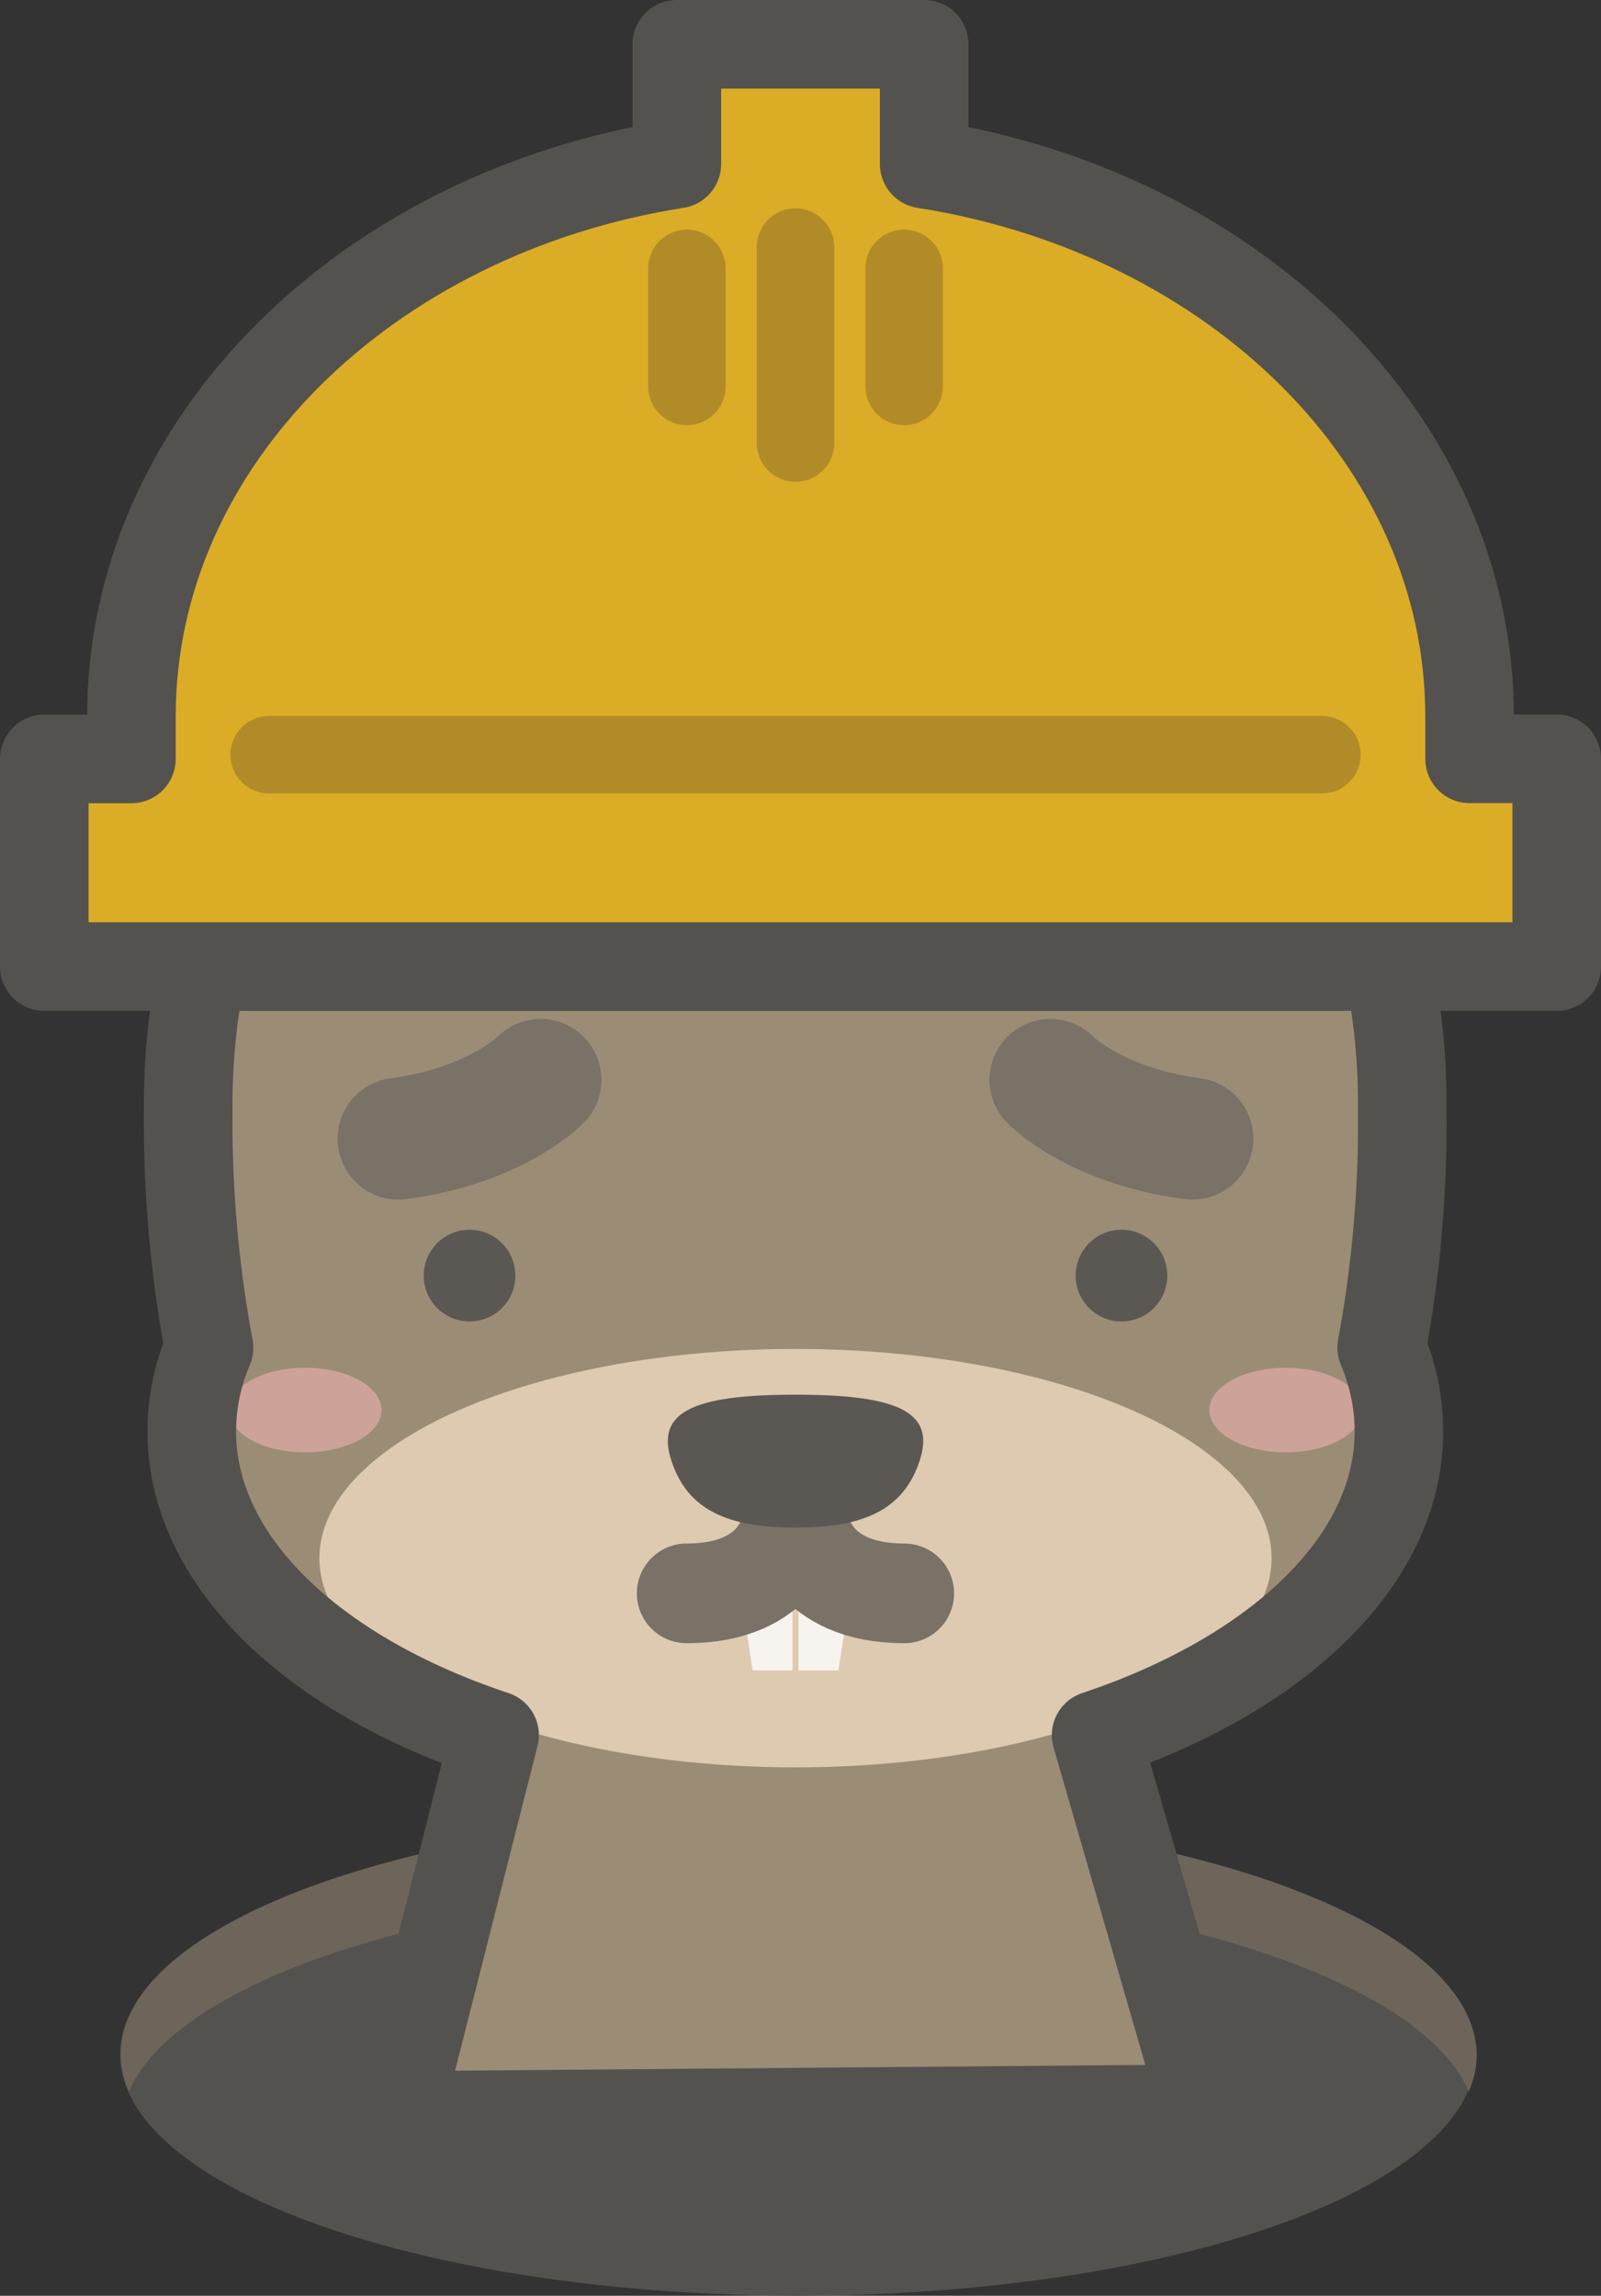 <svg xmlns="http://www.w3.org/2000/svg" viewBox="0 0 144.6 207.28"><rect x="0" y="0" width="144.6" height="207.28" fill="#333333" stroke="none"/><defs><style>.cls-1{fill:#54524f;}.cls-2{fill:#6d655a;}.cls-3{fill:#9b8c76;}.cls-4{fill:#ddcab1;}.cls-5{fill:#5b5853;}.cls-6{fill:#f7f4f0;}.cls-10,.cls-12,.cls-7,.cls-8{fill:none;stroke-linecap:round;stroke-linejoin:round;}.cls-7,.cls-8{stroke:#7a7167;}.cls-7{stroke-width:9px;}.cls-8{stroke-width:11px;}.cls-9{fill:#efb1b1;opacity:0.6;}.cls-10{stroke:#54524f;stroke-width:8px;}.cls-11{fill:#dbac26;}.cls-12{stroke:#b28b29;stroke-width:7px;}</style></defs><title>home_settings</title><g id="Layer_2" data-name="Layer 2"><g id="Profile"><g id="tabs"><g id="settings"><g id="hole"><ellipse class="cls-1" cx="72.08" cy="185.48" rx="61.23" ry="21.79"/><path class="cls-2" d="M125.19,174.63l-.75-.45q-1.53-.9-3.3-1.74t-3.74-1.61q-1-.39-2-.76t-2.13-.72q-2.17-.7-4.53-1.33-1.77-.47-3.63-.9c-2.48-.57-5.09-1.07-7.8-1.51a159.88,159.88,0,0,0-25.2-1.93,159.88,159.88,0,0,0-25.2,1.93c-2.71.44-5.32.94-7.8,1.51q-1.86.43-3.63.9-2.36.63-4.53,1.33-1.09.35-2.13.72t-2,.76q-2,.77-3.74,1.61t-3.3,1.74l-.75.45c-5.16,3.19-8.11,6.9-8.11,10.85a8.37,8.37,0,0,0,.72,3.35c4.53-10.44,29.9-18.44,60.51-18.44s56,8,60.51,18.44a8.37,8.37,0,0,0,.72-3.35C133.31,181.53,130.35,177.83,125.19,174.63Z"/></g><polygon class="cls-3" points="93.28 149.43 72.31 147.13 72.31 147.03 71.85 147.08 71.39 147.03 71.39 147.13 50.41 149.43 38.04 190.35 71.58 190.35 72.12 190.35 105.65 190.35 93.28 149.43"/><path id="head" class="cls-3" d="M107.39,54.93a51.61,51.61,0,0,0-71.08,0A61.44,61.44,0,0,0,17,100.16C17,119,20.52,138.07,33.13,149,42.49,157,59,159.57,71.85,159.57S101.21,157,110.57,149c12.61-10.89,16.08-30,16.08-48.8A61.44,61.44,0,0,0,107.39,54.93Z"/><ellipse class="cls-3" cx="71.85" cy="129.13" rx="54.49" ry="31.63"/><ellipse id="snout" class="cls-4" cx="71.85" cy="140.68" rx="43" ry="18.89"/><circle id="eyes" class="cls-5" cx="42.41" cy="115.17" r="4.14"/><circle id="eyeys" class="cls-5" cx="101.29" cy="115.17" r="4.14"/><g id="teeeth"><polygon class="cls-6" points="72.12 139.31 76.99 142.47 75.73 150.82 72.12 150.82 72.12 139.31"/><polygon class="cls-6" points="71.58 139.11 66.71 142.47 67.97 150.82 71.58 150.82 71.58 139.11"/></g><path class="cls-7" d="M72.3,138s.88,5.86,9.37,5.86"/><path class="cls-7" d="M71.39,138s-.88,5.86-9.37,5.86"/><path id="nose" class="cls-5" d="M71.85,125.92c-9.41,0-12.66,1.62-11.2,6s5,6,11.2,6,9.74-1.62,11.2-6S81.26,125.92,71.85,125.92Z"/><path class="cls-8" d="M94.87,97.5s4,4.14,12.83,5.31"/><path class="cls-8" d="M48.82,97.5s-4,4.14-12.83,5.31"/><path id="hair" class="cls-3" d="M65.91,41.15s-13.22-.75-15.29-2.82a8.89,8.89,0,0,0,4.54,4.15S49,41.74,47.65,40.4c0,0,3,5.23,5.73,5.23"/><ellipse class="cls-9" cx="116.13" cy="127.31" rx="6.9" ry="3.82"/><ellipse class="cls-9" cx="27.56" cy="127.31" rx="6.9" ry="3.82"/><path class="cls-10" d="M126.65,100.26A61.44,61.44,0,0,0,107.39,55,52.16,52.16,0,0,0,71.85,40.85a51.13,51.13,0,0,0-6.36.4c-1.94-.12-13.11-.91-15-2.81A8.89,8.89,0,0,0,55,42.58s-6.17-.74-7.51-2.07a16,16,0,0,0,3.92,4.59A54.17,54.17,0,0,0,36.31,55,61.44,61.44,0,0,0,17,100.26a111.18,111.18,0,0,0,1.88,21.42,19.31,19.31,0,0,0-1.56,7.55c0,11.73,11,22,27.35,27.43L35.95,191l72.8-.61L99,156.66c16.34-5.46,27.35-15.7,27.35-27.43a19.31,19.31,0,0,0-1.56-7.55A111.18,111.18,0,0,0,126.65,100.26Z"/><path class="cls-11" d="M132.28,68.38V64.55c0-24.82-21.22-45.47-49.26-49.87V3.87H60.68V14.68c-28,4.4-49.26,25.05-49.26,49.87v3.84H3.55V87.14h136.6V68.38Z"/><line class="cls-12" x1="71.85" y1="22.31" x2="71.85" y2="40"/><line class="cls-12" x1="81.66" y1="24.23" x2="81.66" y2="34.89"/><line class="cls-12" x1="62.04" y1="24.23" x2="62.04" y2="34.89"/><line class="cls-12" x1="24.31" y1="68.14" x2="119.39" y2="68.14"/><path class="cls-10" d="M132.73,68.51V64.68c0-24.82-21.22-45.47-49.26-49.87V4H61.13V14.81c-28,4.4-49.26,25.05-49.26,49.87v3.84H4V87.27H140.6V68.51Z"/></g></g></g></g></svg>